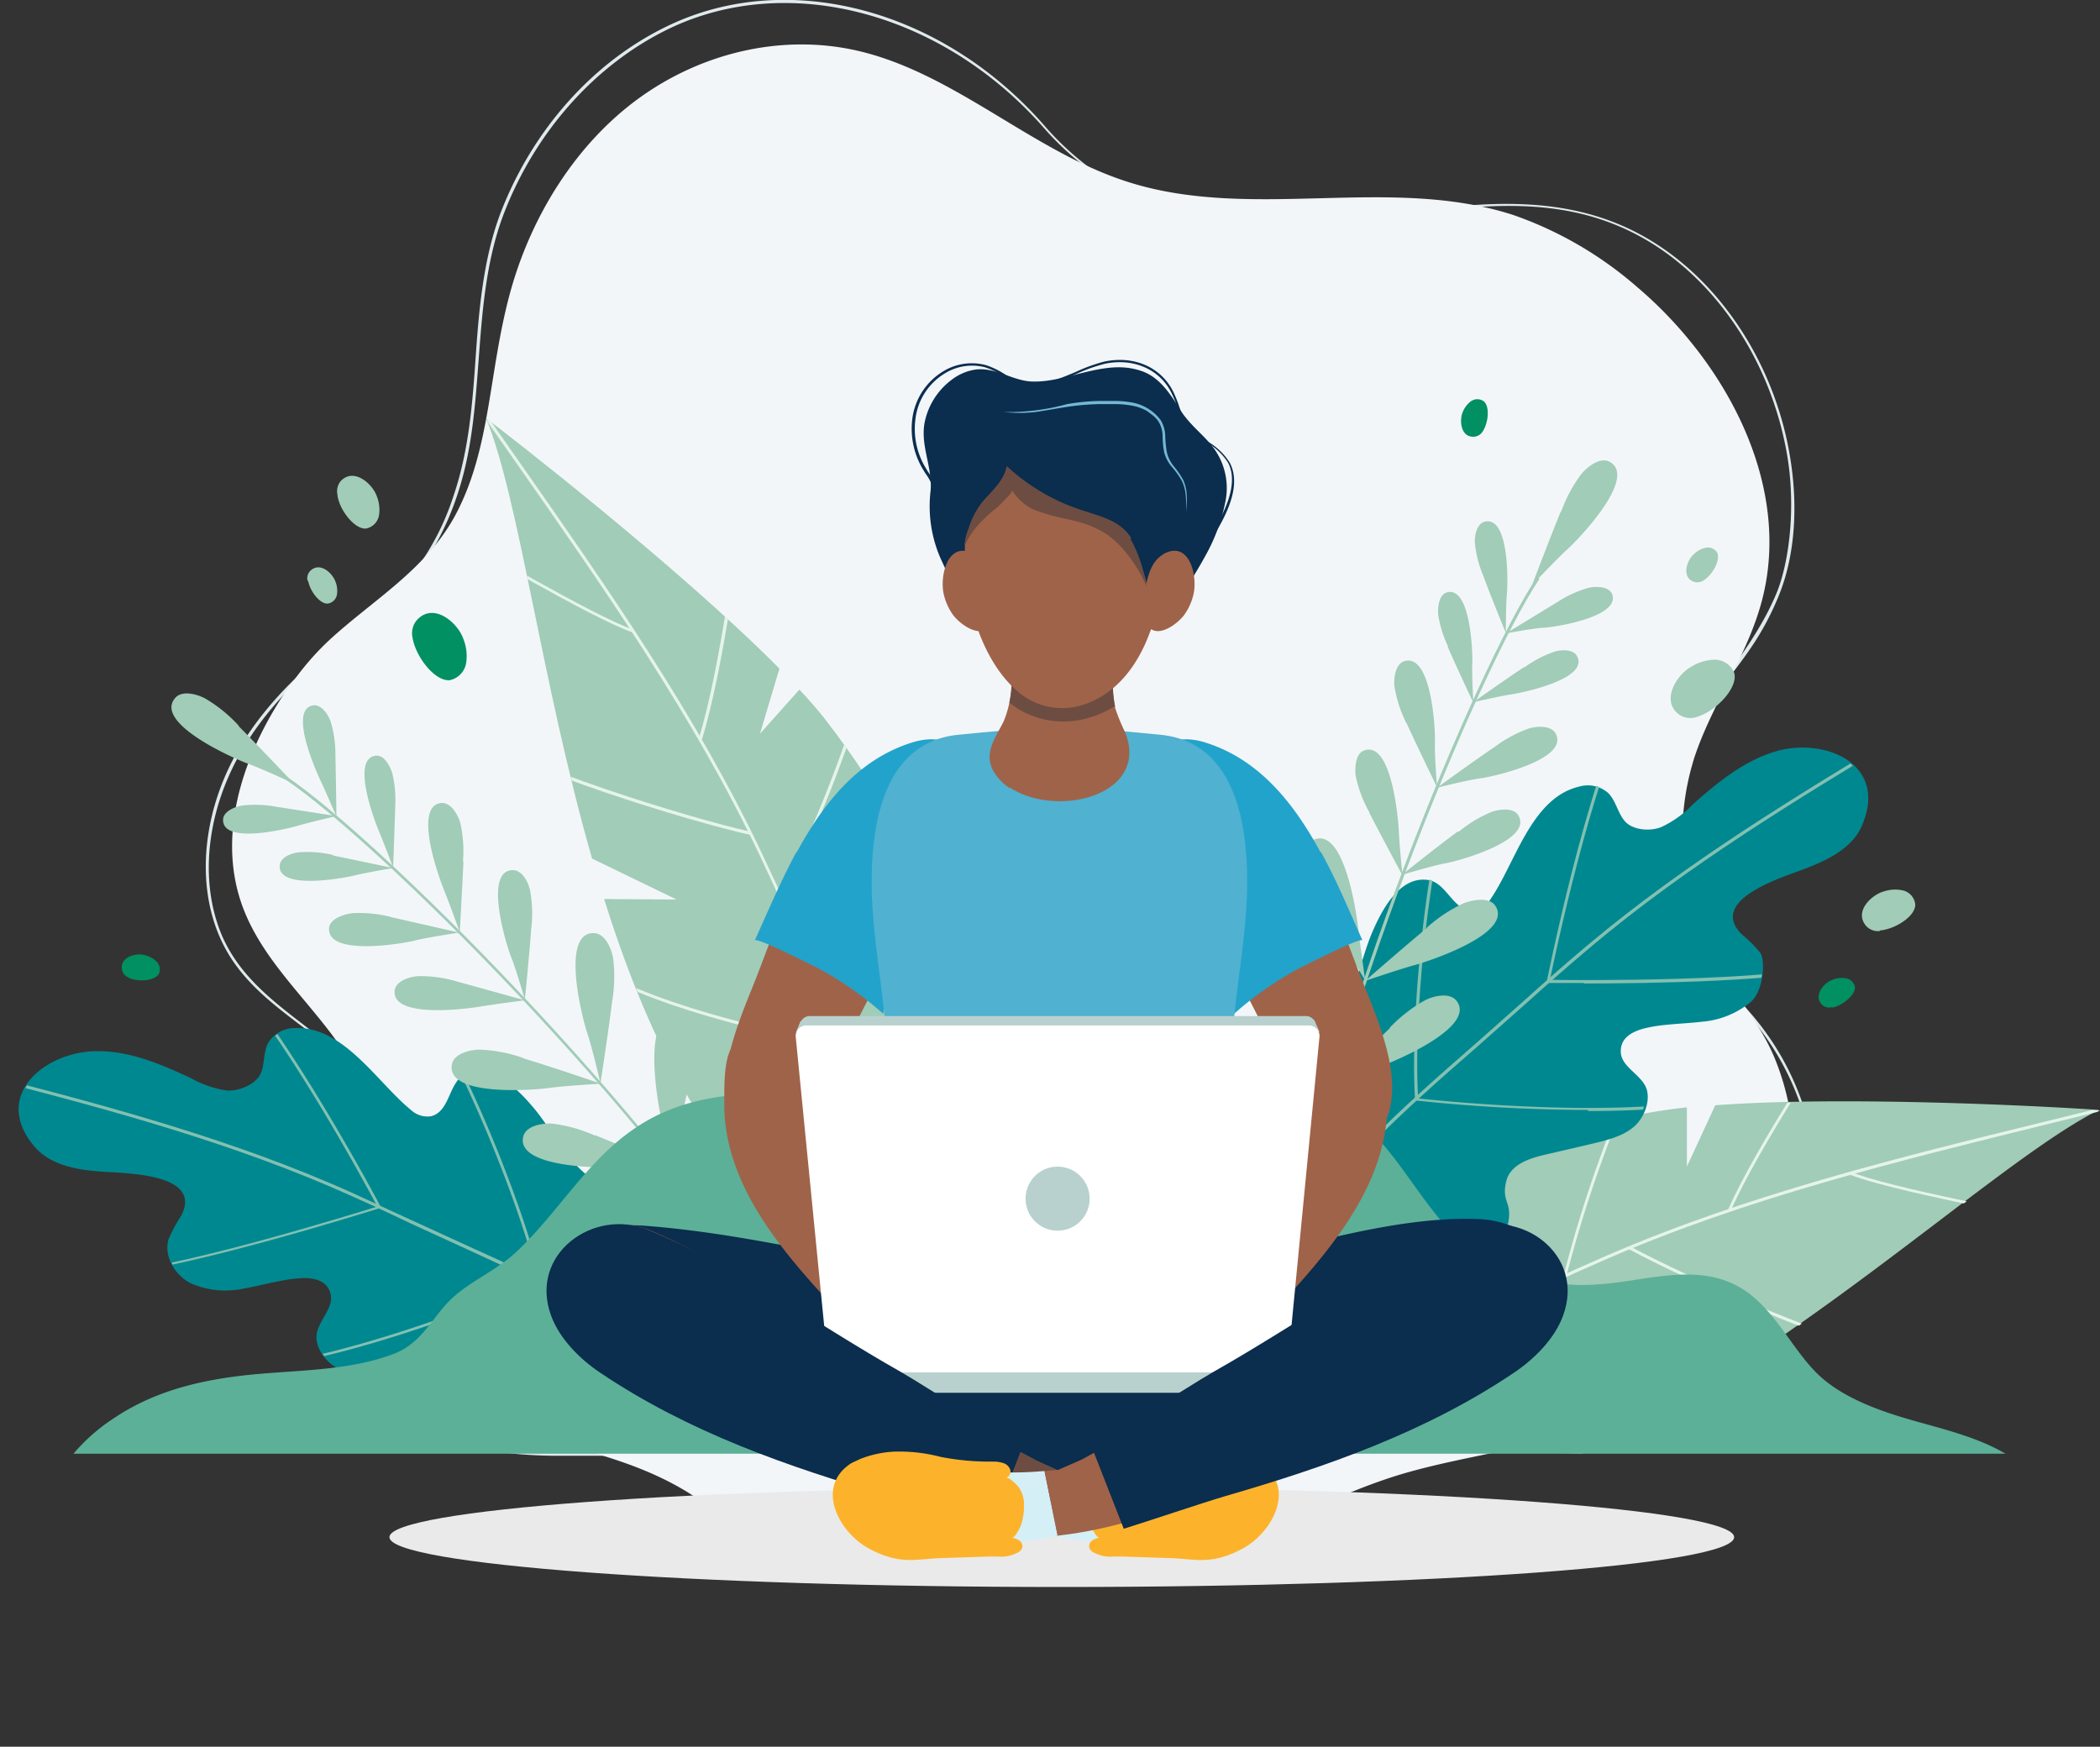 <?xml version="1.0" encoding="UTF-8" standalone="no"?>
<svg
   xmlns:dc="http://purl.org/dc/elements/1.1/"
   xmlns:cc="http://creativecommons.org/ns#"
   xmlns:rdf="http://www.w3.org/1999/02/22-rdf-syntax-ns#"
   xmlns:svg="http://www.w3.org/2000/svg"
   xmlns="http://www.w3.org/2000/svg"
   id="svg243"
   version="1.1"
   viewBox="0 0 315.952 262.83"
   height="262.83"
   width="315.952">
  <rect x="0" y="0" width="315.952" height="262.83" fill="#333333" stroke="none"/>
  <defs
     id="defs19">
    <style
       id="style2">.a{fill:none;}.b{clip-path:url(#a);}.c{fill:#e0eaed;}.d{fill:#f3f6f9;}.e{fill:#a1ccb8;}.f{clip-path:url(#b);}.g{fill:#e5f4eb;}.h{fill:#008890;}.i{clip-path:url(#d);}.j{fill:#83c0b1;}.k{clip-path:url(#f);}.l{clip-path:url(#h);}.m{fill:#009061;}.n{fill:#5cb097;}.o{fill:#eaeaea;}.p{fill:#0b2d4e;}.q{fill:#9f6349;}.r{fill:#22a3cb;}.s{fill:#50b1d0;}.t{fill:#6d4d42;}.u{fill:#b8d1ce;}.v{fill:#d5eff7;}.w{fill:#fcb32b;}.x{fill:#fff;}.y{fill:#73b8d4;}</style>
    <clipPath
       id="a">
      <rect
         id="rect4"
         height="262.83"
         width="315.873"
         class="a" />
    </clipPath>
    <clipPath
       id="b">
      <path
         id="path7"
         transform="translate(-231.603 -210)"
         d="M306.857,210.395l-4.264,9.239V210.79c-2.29.237-4.264.553-6.081.869-25.428,5.054-57.094,18.242-64.438,45.96-2.211,8.213,3.712,6.791,10.424,5.37a35.3,35.3,0,0,1,8.213-1.106l36.167,1.106a174.91,174.91,0,0,0,17.136-9.239L295.8,246.72l13.5,3.712c23.3-15,43.748-33.4,55.357-39.168h0c-2.132-.158-20.295-1.263-38.3-1.263-6.791,0-13.583.158-19.505.553"
         class="a" />
    </clipPath>
    <clipPath
       id="d">
      <path
         id="path10"
         transform="translate(-236.011 -142.2)"
         d="M316.313,142.911c-4.659,1.421-8.529,4.659-12.161,7.9a15.793,15.793,0,0,1-4.738,3.4,5.062,5.062,0,0,1-5.449-.869c-1.342-1.421-1.342-3.08-2.527-4.264a4.659,4.659,0,0,0-4.422-.948c-7.186,1.737-9.555,11.45-13.267,16.9a3.633,3.633,0,0,1-2.606,1.737c-3,.237-3.948-4.106-6.712-4.58-4.106-.711-7.265,5.133-8.608,8.134s-2.606,10.108-6.081,13.267c-1.974,1.816-3.159.237-4.975-.553s-4.106.158-5.449,1.658a12.161,12.161,0,0,0-2.29,5.528,51.092,51.092,0,0,0-.079,19.9,16.783,16.783,0,0,0,2.843,7.186c5.054,6.4,16.5,5.133,23.611,4.5a18.114,18.114,0,0,0,8.608-2.448c2.527-1.658,4.5-4.5,4.264-7.5-.079-1.5-.79-3.08-.395-4.5s3.475-3.4,5.923-3.948l6.791-1.579c2.29-.553,4.659-1.106,6.475-2.606s2.843-4.185,1.658-6.238-3.554-2.843-3.633-4.975,2.132-3.238,4.106-3.712,5.37-.553,8.055-.869a12.671,12.671,0,0,0,7.423-3c1.974-1.9,2.843-5.054,1.421-7.344s-1.9-1.9-2.843-2.843c-4.9-5.054,5.607-8.45,9-9.634s7.66-3.159,9.16-6.791c3.159-7.5-2.685-11.608-9-11.608a14.609,14.609,0,0,0-4.343.632"
         class="a" />
    </clipPath>
    <clipPath
       id="f">
      <path
         id="path13"
         transform="translate(-92.7 -79.7)"
         d="M108.652,145.954l12.714,6.16h-10.9c6.16,19.505,14.846,37.9,28.429,48.96,6.712,5.449,17.926,12.477,23.3,1.579,12.793-25.823-2.448-56.7-18.321-77.389-1.106-1.421-2.448-3-4.027-4.659l-5.923,6.633,2.922-9.792C121.76,102.048,95.069,81.437,92.7,79.7c4.9,12.082,8.213,39.484,15.952,66.254"
         class="a" />
    </clipPath>
    <clipPath
       id="h">
      <path
         id="path16"
         transform="translate(-3.755 -195.6)"
         d="M45.249,195.837a4.659,4.659,0,0,0-3.948,2.211c-.79,1.421-.474,3.317-1.185,4.738s-3,2.527-4.975,2.448a15.793,15.793,0,0,1-5.528-1.9c-4.422-2.053-9-4.027-13.9-4.027-7.818-.079-16.11,6.554-9.634,14.372,2.527,3,6.791,3.633,10.74,3.869s14.609.474,11.371,6.633a22.005,22.005,0,0,0-1.9,3.554c-.711,2.606,1.027,5.449,3.475,6.633a13.089,13.089,0,0,0,7.976.711c2.685-.474,5.291-1.263,7.976-1.5s4.5.395,4.975,2.369-1.579,3.711-2.053,5.765,1.263,4.58,3.4,5.528,4.58.79,6.949.632l6.949-.474c2.527-.158,5.528-.079,6.791,2.053s.632,2.922.948,4.422c.632,2.922,3.317,4.343,6.238,5.133a19.3,19.3,0,0,0,9-.158c6.949-1.421,18.321-2.764,21.321-10.345a16.035,16.035,0,0,0,.632-7.739,51.093,51.093,0,0,0-5.844-19.031,12.161,12.161,0,0,0-3.79-4.659A5,5,0,0,0,95.552,217c-1.579,1.263-2.29,3.08-4.659,1.974-4.264-2.053-6.791-7.5-9.634-10.977s-6.87-7.186-10.582-5.37c-2.527,1.263-2.211,5.607-5.133,6.317a3.632,3.632,0,0,1-3-.948c-4.975-4.027-9.95-12.319-17.057-12.4h-.474"
         class="a" />
    </clipPath>
  </defs>
  <g
     id="g241"
     transform="translate(157.976 131.415)">
    <g
       id="g239"
       transform="translate(-157.976 -131.415)">
      <g
         id="g27"
         clip-path="url(#a)"
         class="b">
        <path
           id="path21"
           transform="translate(-8.246 0.005)"
           d="M216.091,221.738l-.237-.395c7.265-4.264,15.715-4.58,23.848-4.9,3.317-.158,6.791-.237,10.108-.632,15.4-1.9,26.691-11.845,30.324-26.533a40.507,40.507,0,0,0-9.634-37.431l-1.421-1.5a58.2,58.2,0,0,1-8.844-10.819c-5.37-9.239-3.869-21.4,4.027-32.693l2.922-4.027c3.08-4.185,6.238-8.529,8.292-13.425s3-13.5,1.579-21.321c-2.29-12.793-9.476-24.243-19.268-30.8-12.714-8.45-26.138-6.554-40.353-4.659-7.5,1.027-15.162,2.053-22.743,1.421a43.669,43.669,0,0,1-29.376-14.767C150.073,1.89,126.857-4.348,108.852,4.338c-11.056,5.37-20.058,15.478-24.8,27.8-2.685,7.028-3.238,14.609-3.79,21.953s-1.027,13.977-3.317,20.69C74.264,82.754,69.21,89.861,63.05,94.2c-8.45,6-14.214,11.766-18.084,18.163-5.607,9.239-6.87,20.058-3.317,28.429,2.606,6,7.581,9.792,12.4,13.5s10.187,7.818,12.556,14.135a23.691,23.691,0,0,1,1.263,8.371,67.123,67.123,0,0,1-1.421,11.45c-1.185,6.4-2.369,13.03-.237,19.347s10.819,10.74,25.112,10.977h5.291c6.87-.079,13.9-.079,20.453,2.211l-.158.474c-6.4-2.29-13.5-2.211-20.295-2.211H91.321c-14.451-.237-23.059-4.027-25.507-11.292s-.948-13.109.158-19.584a66.728,66.728,0,0,0,1.5-11.529,23.3,23.3,0,0,0-1.263-8.213c-2.29-6.238-7.186-9.95-12.4-13.9s-9.95-7.581-12.556-13.662c-3.633-8.45-2.369-19.505,3.317-28.823,3.948-6.4,9.713-12.24,18.242-18.242A38.833,38.833,0,0,0,76.475,74.62c2.29-6.712,2.843-13.74,3.317-20.611s1.106-15,3.79-22.032C88.4,19.5,97.48,9.313,108.615,3.944c18.242-8.844,41.7-2.527,57.015,15.241a43.2,43.2,0,0,0,29.06,14.53c7.5.632,15.162-.474,22.585-1.421,13.661-1.9,27.876-3.79,40.669,4.738,9.871,6.554,17.215,18.163,19.505,31.035,1.421,7.9.869,15.557-1.579,21.558s-5.212,9.318-8.371,13.5l-2.922,3.948c-7.739,11.056-9.239,23.138-4.027,32.14,2.29,4.027,5.607,7.423,8.765,10.74l1.421,1.5a41.093,41.093,0,0,1,9.713,37.826c-3.633,14.846-15.162,24.954-30.719,26.849-3.317.395-6.791.553-10.108.711-8.134.316-16.5.632-23.611,4.817"
           class="c" />
        <path
           id="path23"
           transform="translate(-9.3 -1.782)"
           d="M52.97,104.836c-6.238,8.844-10.977,20.848-7.66,31.9s13.9,17.847,18.558,28.35c2.606,5.923,2.685,12.477,2.764,18.794.158,8.371-1.5,17.215,4.106,24.243,3.317,4.185,8.371,6.633,13.425,8.213,10.187,3.238,20.927,4.738,30.008,10.9,14.925,10.108,33.246,13.583,50.935,12.477a115.373,115.373,0,0,0,26.533-4.9c10.029-3.08,18.952-8.45,29.06-11.371,17.531-5.054,41.379-5.133,51.645-22.822,6.87-11.924,9.318-26.612,3.948-39.642-2.527-6.16-7.423-10.9-10.187-16.978a38.852,38.852,0,0,1-2.29-26.849l.316-1.106c2.685-8.292,8.055-15.478,10.266-23.927,4.58-17.452-5.528-35.931-18.873-47.223a56.657,56.657,0,0,0-18.479-10.74c-18.637-6.081-39.326.948-57.963-4.975-14.293-4.5-26.06-16.346-40.669-19.742-11.213-2.606-23.3.158-32.851,7.028S89.137,34.317,85.978,46.084,83.135,69.063,78,78.934C73.58,87.463,65.368,92.043,58.734,98.2a41.538,41.538,0,0,0-5.686,6.633"
           class="d" />
        <path
           id="path25"
           transform="translate(-48.692 -44.135)"
           d="M286.7,262.877a175.064,175.064,0,0,0,17.136-9.239l-8.213-7.028,13.5,3.712c23.3-15,43.748-33.4,55.357-39.168-2.922-.237-36.4-2.29-57.726-.711l-4.264,9.239v-8.923c-2.29.237-4.264.553-6.081.869-25.428,5.054-57.094,18.242-64.438,45.96-3.08,11.687,10.029,3.948,18.637,4.185l36.167,1.106"
           class="e" />
      </g>
      <g
         id="g43"
         clip-path="url(#b)"
         transform="translate(182.893 165.833)"
         class="f">
        <path
           id="path29"
           transform="translate(-257.009 -212.797)"
           d="M380.118,230.17c-.237-.079-21.874-4.106-27.718-6.475l.158-.395c5.765,2.369,27.4,6.4,27.639,6.475Z"
           class="g" />
        <path
           id="path31"
           transform="translate(-230.109 -210.126)"
           d="M224.816,271.721l-.316-.395c17.847-14.53,39.563-27.323,64.359-38.063,21.321-9.239,44.143-14.846,66.1-20.216l9.95-2.448v.474l-9.95,2.448c-22.032,5.449-44.775,10.977-66.017,20.216-24.8,10.74-46.433,23.533-64.28,38.063"
           class="g" />
        <path
           id="path33"
           transform="translate(-252.13 -206.992)"
           d="M329.595,223.418l-.395-.158c4.264-9.792,16.188-27.4,16.267-27.56l.395.237c-.158.158-12,17.768-16.267,27.481"
           class="g" />
        <path
           id="path35"
           transform="translate(-245.547 -207.939)"
           d="M298.374,234.077H297.9A190.787,190.787,0,0,1,310.061,200.2l.395.237a190.315,190.315,0,0,0-12.161,33.8"
           class="g" />
        <path
           id="path37"
           transform="translate(-248.155 -215.784)"
           d="M353.1,254.478c-9.95-.948-34.509-12.082-42.8-16.583l.237-.395c8.292,4.5,32.772,15.557,42.643,16.583Z"
           class="g" />
        <path
           id="path39"
           transform="translate(-239.805 -219.822)"
           d="M313.717,273.994c-13.03-1.185-25.191-6.87-43.117-16.9l.237-.395c17.847,10.029,30.008,15.636,42.959,16.9Z"
           class="g" />
        <path
           id="path41"
           transform="translate(-238.228 -209.306)"
           d="M263.574,249.659H263.1c.474-1.9.869-3.948,1.342-6.081,2.606-11.924,5.765-26.77,12.872-36.878l.395.237c-7.028,10.029-10.266,24.8-12.793,36.72-.474,2.132-.869,4.185-1.342,6.081"
           class="g" />
      </g>
      <g
         id="g47"
         clip-path="url(#a)"
         class="b">
        <path
           id="path45"
           transform="translate(-49.679 -29.961)"
           d="M263.6,222.012c-7.107.632-18.558,1.9-23.611-4.5a15.844,15.844,0,0,1-2.843-7.186,51.092,51.092,0,0,1,.079-19.9,12.161,12.161,0,0,1,2.29-5.528,4.908,4.908,0,0,1,5.449-1.658c1.9.79,3.08,2.29,4.975.553,3.475-3.159,4.343-9.081,6.081-13.267s4.5-8.844,8.608-8.134c2.764.474,3.712,4.738,6.712,4.58a3.633,3.633,0,0,0,2.606-1.737c3.712-5.37,6.081-15.162,13.267-16.9a4.659,4.659,0,0,1,4.422.948c1.185,1.185,1.421,3,2.527,4.264s3.633,1.579,5.449.869a15.793,15.793,0,0,0,4.738-3.4c3.633-3.238,7.5-6.4,12.161-7.9,7.5-2.369,17.294,1.658,13.346,10.977-1.5,3.633-5.528,5.449-9.16,6.791s-13.9,4.659-9,9.634a19.347,19.347,0,0,1,2.843,2.843c.711,1.106.553,5.528-1.421,7.344a13.2,13.2,0,0,1-7.423,3c-2.685.316-5.449.316-8.055.869s-4.185,1.658-4.106,3.712,2.606,3.159,3.633,4.975.079,4.738-1.658,6.238-4.185,2.053-6.475,2.606l-6.791,1.579c-2.448.553-5.291,1.5-5.923,3.948s.237,3,.395,4.5c.237,3-1.737,5.844-4.264,7.5s-5.607,2.132-8.608,2.448"
           class="h" />
      </g>
      <g
         id="g57"
         clip-path="url(#d)"
         transform="translate(186.374 112.293)"
         class="i">
        <path
           id="path49"
           transform="translate(-234.641 -141.611)"
           d="M229.816,228.081l-.316-.316c7.818-8.844,16.031-17.61,24.243-26.138,5.291-5.449,10.977-10.424,16.5-15.241l6.949-6.16c3.238-2.922,6.633-5.923,10.029-8.765,14.688-12.319,31.271-22.348,47.381-32.061l.237.395c-16.031,9.713-32.693,19.742-47.3,32.061-3.4,2.843-6.791,5.844-10.029,8.765l-6.949,6.16c-5.528,4.817-11.214,9.792-16.5,15.241-8.213,8.45-16.425,17.294-24.243,26.06"
           class="j" />
        <path
           id="path51"
           transform="translate(-243.036 -144.387)"
           d="M295.542,199.112a251.842,251.842,0,0,1-25.823-1.421h-.158v-.158c-.79-12.4,1.737-36.325,4.817-44.933l.474.158c-3.08,8.529-5.607,32.219-4.817,44.617,3,.316,40.906,4.422,53.461-2.922l.237.395c-5.923,3.475-17.294,4.422-28.113,4.422"
           class="j" />
        <path
           id="path53"
           transform="translate(-248.354 -140.475)"
           d="M300.307,176.09H294.7v-.237c.079-.316,5.923-29.771,12.319-41.853l.395.237c-6,11.371-11.608,38.379-12.24,41.379,3.238.079,33.719.316,43.038-2.448l.158.474c-7.5,2.211-28.192,2.527-38.142,2.527"
           class="j" />
        <path
           id="path55"
           transform="translate(-237.55 -151.075)"
           d="M283.5,226.964c-15.32,0-33.956-7.581-34.114-7.66h-.079c-6.16-12-6.238-24.322-5.844-34.9h.474c-.395,10.5-.316,22.743,5.765,34.588,1.421.553,22.427,8.923,37.668,7.423v.474l-3.869.158"
           class="j" />
      </g>
      <g
         id="g89"
         clip-path="url(#a)"
         class="b">
        <path
           id="path59"
           transform="translate(-51.738 -23.135)"
           d="M246.474,212.817H246C251.212,178.15,273.718,123.9,282.957,110l.395.237c-9.239,13.9-31.666,68.071-36.878,102.659"
           class="e" />
        <path
           id="path61"
           transform="translate(-61.392 -18.451)"
           d="M296.243,95.524a21.637,21.637,0,0,1,3.08-5.765c.869-1.027,2.764-2.606,4.264-1.816,4.264,2.369-4.817,11.766-6.4,13.188s-5.291,5.37-5.291,5.37,2.843-7.5,4.343-11.135"
           class="e" />
        <path
           id="path63"
           transform="translate(-60.34 -23.522)"
           d="M294.8,114.02a16.821,16.821,0,0,1,4.58-2.053c1.027-.237,2.922-.237,3.475.869,1.5,3.475-8.529,5.054-10.187,5.133s-5.765.869-5.765.869l7.9-4.817"
           class="e" />
        <path
           id="path65"
           transform="translate(-59.096 -20.892)"
           d="M282.26,107.52a16.819,16.819,0,0,1-1.264-4.9c-.079-1.027.237-2.922,1.5-3.238,3.711-.869,3.475,9.318,3.317,10.9s-.158,5.844-.158,5.844-2.369-5.765-3.4-8.608"
           class="e" />
        <path
           id="path67"
           transform="translate(-59.036 -26.061)"
           d="M288.36,126.508a16.82,16.82,0,0,1,4.5-2.369c.948-.316,2.922-.474,3.475.711,1.737,3.4-8.292,5.449-9.871,5.686s-5.765,1.185-5.765,1.185,5.133-3.633,7.66-5.291"
           class="e" />
        <path
           id="path69"
           transform="translate(-57.622 -23.723)"
           d="M275.5,121.011a16.819,16.819,0,0,1-1.5-4.817c-.079-1.027.079-2.922,1.263-3.317,3.633-1.106,3.948,9.081,3.869,10.74s.158,5.844.158,5.844-2.685-5.686-3.869-8.45"
           class="e" />
        <path
           id="path71"
           transform="translate(-57.585 -29.127)"
           d="M282.487,141.5a19.346,19.346,0,0,1,5.133-2.764c1.106-.316,3.317-.553,4.027.79,2.053,3.869-9.4,6.475-11.292,6.712s-6.554,1.421-6.554,1.421,5.844-4.264,8.686-6.16"
           class="e" />
        <path
           id="path73"
           transform="translate(-55.87 -26.472)"
           d="M267.5,135.369a19.346,19.346,0,0,1-1.816-5.528c-.158-1.185.079-3.4,1.421-3.869,4.185-1.342,4.738,10.424,4.659,12.24s.316,6.712.316,6.712-3.159-6.475-4.58-9.634"
           class="e" />
        <path
           id="path75"
           transform="translate(-56.176 -32.443)"
           d="M275.629,157.608a19.347,19.347,0,0,1,4.975-3c1.106-.395,3.317-.711,4.027.553,2.211,3.79-9.16,6.87-10.977,7.186s-6.554,1.737-6.554,1.737,5.607-4.5,8.45-6.554"
           class="e" />
        <path
           id="path77"
           transform="translate(-54.309 -30.04)"
           d="M260.337,152.283a19.347,19.347,0,0,1-2.053-5.449c-.158-1.185-.079-3.4,1.264-3.869,4.106-1.5,5.133,10.187,5.212,12.082s.553,6.712.553,6.712-3.4-6.317-4.975-9.4"
           class="e" />
        <path
           id="path79"
           transform="translate(-54.704 -36.059)"
           d="M269.339,175.674a22.269,22.269,0,0,1,5.607-3.712c1.263-.474,3.79-1.027,4.738.395,2.764,4.185-10.108,8.371-12.161,8.923s-7.423,2.369-7.423,2.369,6.238-5.449,9.318-7.976"
           class="e" />
        <path
           id="path81"
           transform="translate(-52.262 -33.598)"
           d="M251.341,170.687a22.269,22.269,0,0,1-2.685-6.16c-.316-1.342-.316-3.869,1.264-4.58,4.659-1.974,6.475,11.371,6.712,13.5s1.027,7.66,1.027,7.66-4.264-7.028-6.238-10.5"
           class="e" />
        <path
           id="path83"
           transform="translate(-53.4 -39.896)"
           d="M262.508,194.516a22.27,22.27,0,0,1,5.291-4.106c1.185-.632,3.711-1.264,4.738.079,3.08,3.948-9.4,9.16-11.45,9.871s-7.186,2.922-7.186,2.922,5.765-5.923,8.608-8.687"
           class="e" />
        <path
           id="path85"
           transform="translate(-50.586 -37.933)"
           d="M243.98,191.211a22.269,22.269,0,0,1-3.159-5.923c-.395-1.264-.632-3.869.869-4.659,4.422-2.29,7.344,10.819,7.739,12.951s1.658,7.581,1.658,7.581-4.817-6.712-7.028-10.029"
           class="e" />
        <path
           id="path87"
           transform="translate(-19.475 -16.762)"
           d="M121.265,152.114l-12.714-6.16C100.892,119.184,97.575,91.782,92.6,79.7c2.369,1.737,28.981,22.348,44.143,37.668l-2.922,9.792,5.923-6.633c1.579,1.658,2.922,3.238,4.027,4.659,15.873,20.69,31.113,51.566,18.321,77.389-5.37,10.819-16.583,3.869-23.3-1.579-13.583-11.056-22.348-29.534-28.429-48.96Z"
           class="e" />
      </g>
      <g
         id="g105"
         clip-path="url(#f)"
         transform="translate(73.204 62.938)"
         class="k">
        <path
           id="path91"
           transform="translate(-91.817 -84.6)"
           d="M113.77,116.819c-6-2.053-25.033-13.346-25.27-13.425l.237-.395c.158.079,19.189,11.371,25.191,13.425Z"
           class="g" />
        <path
           id="path93"
           transform="translate(-92.342 -79.216)"
           d="M156.938,216.384c-3.869-22.743-11.766-46.749-23.454-71.308-10.029-21.085-23.533-40.353-36.562-58.989L91,77.637l.395-.237,5.923,8.45c13.03,18.636,26.612,37.984,36.562,59.068,11.687,24.559,19.584,48.565,23.454,71.387Z"
           class="g" />
        <path
           id="path95"
           transform="translate(-101.197 -84.159)"
           d="M133.574,132.566l-.474-.158c3.238-10.187,5.844-31.35,5.923-31.508h.474c0,.237-2.685,21.4-5.923,31.666"
           class="g" />
        <path
           id="path97"
           transform="translate(-104.436 -89.9)"
           d="M148.895,162.077l-.395-.237a191.1,191.1,0,0,0,13.188-33.64l.474.158a191.734,191.734,0,0,1-13.267,33.719"
           class="g" />
        <path
           id="path99"
           transform="translate(-91.733 -92.088)"
           d="M131.454,154.788c-9.239-2.053-35.22-9.95-43.354-15.794l.237-.395c8.134,5.765,33.956,13.661,43.2,15.715Z"
           class="g" />
        <path
           id="path101"
           transform="translate(-95.245 -100.669)"
           d="M148.627,195.51c-20.216-4.264-33.167-8.055-43.827-15.715l.237-.395c10.582,7.66,23.454,11.371,43.59,15.636Z"
           class="g" />
        <path
           id="path103"
           transform="translate(-107.464 -95.432)"
           d="M163.295,196.432l-.395-.237,3-5.449c5.923-10.661,13.267-24.006,14.609-36.246h.474c-1.263,12.319-8.687,25.665-14.688,36.4l-3,5.449"
           class="g" />
      </g>
      <g
         id="g109"
         clip-path="url(#a)"
         class="b">
        <path
           id="path107"
           transform="translate(-0.748 -41.198)"
           d="M88.955,259.071c6.949-1.421,18.321-2.764,21.321-10.345a16.035,16.035,0,0,0,.632-7.739,51.093,51.093,0,0,0-5.844-19.031,12.161,12.161,0,0,0-3.79-4.659,5,5,0,0,0-5.686-.079c-1.579,1.263-2.29,3.08-4.659,1.974-4.264-2.053-6.791-7.5-9.634-10.977s-6.87-7.186-10.582-5.37c-2.527,1.263-2.211,5.607-5.133,6.317a3.633,3.633,0,0,1-3-.948C57.526,204.109,52.393,195.5,45.049,195.9a4.659,4.659,0,0,0-3.948,2.211c-.79,1.421-.474,3.317-1.185,4.738s-3,2.527-4.975,2.448a15.793,15.793,0,0,1-5.528-1.9c-4.422-2.053-9-4.027-13.9-4.027-7.818-.079-16.11,6.554-9.634,14.293,2.527,3,6.791,3.633,10.74,3.869s14.609.474,11.371,6.633a22.005,22.005,0,0,0-1.9,3.554c-.711,2.606,1.027,5.449,3.475,6.633a13.089,13.089,0,0,0,7.976.711c2.685-.474,5.291-1.264,7.976-1.5s4.5.395,4.975,2.369-1.579,3.711-2.053,5.765,1.263,4.58,3.4,5.528,4.58.79,6.949.632l6.949-.474c2.527-.158,5.528-.079,6.791,2.053s.632,2.922.948,4.422c.632,2.922,3.317,4.343,6.238,5.133a19.3,19.3,0,0,0,9-.158"
           class="h" />
      </g>
      <g
         id="g119"
         clip-path="url(#h)"
         transform="translate(2.965 154.462)"
         class="l">
        <path
           id="path111"
           transform="translate(-1.682 -197.346)"
           d="M119.775,258.7c-10.029-6.238-20.374-12.24-30.719-18-6.633-3.712-13.5-6.791-20.137-9.871l-8.45-3.869c-3.948-1.9-8.055-3.79-12.082-5.528-17.531-7.5-36.325-12.4-54.488-17.057V203.9c18.163,4.659,37.036,9.555,54.567,17.057,4.106,1.737,8.134,3.712,12.161,5.528l8.45,3.869c6.633,3,13.583,6.16,20.216,9.871,10.345,5.765,20.69,11.845,30.719,18Z"
           class="j" />
        <path
           id="path113"
           transform="translate(-10.663 -194.717)"
           d="M41.575,246.52a21.717,21.717,0,0,1-4.975-.474v-.474c14.135,3.4,49.2-11.371,52.04-12.635-2.843-12.082-12-33.956-17.452-41.3l.395-.237c5.449,7.423,14.767,29.613,17.531,41.7v.158h-.079c-.316.158-30.64,13.188-47.46,13.188"
           class="j" />
        <path
           id="path115"
           transform="translate(-6.919 -193.097)"
           d="M18.8,230.686v-.474c9.792,0,38.852-9.081,41.932-10.029-1.421-2.685-14.53-27.007-23.612-36.167l.316-.316c9.555,9.713,23.69,36.246,23.769,36.483l.158.237h-.237c-.316.079-31.982,10.108-42.327,10.108"
           class="j" />
        <path
           id="path117"
           transform="translate(-20.463 -199.133)"
           d="M83.2,265.861v-.474c15.083-3,32.693-16.978,33.956-18,2.369-13.109-1.027-24.8-4.422-34.825l.474-.158c3.4,10.029,6.87,21.874,4.422,35.141h-.079c-.158.158-18.558,15-34.193,18.084"
           class="j" />
      </g>
      <g
         id="g237"
         clip-path="url(#a)"
         class="b">
        <path
           id="path121"
           transform="translate(-11.399 -31.106)"
           d="M127.719,228.842C109.557,198.913,68.1,157.534,54.2,148.295l.237-.395c13.9,9.318,55.436,50.777,73.6,80.706Z"
           class="e" />
        <path
           id="path123"
           transform="translate(-6.87 -27.79)"
           d="M42.8,137a21.637,21.637,0,0,0-5.054-4.106c-1.185-.632-3.554-1.342-4.58,0-3.08,3.79,9,9.081,10.977,9.792s6.949,3,6.949,3-5.528-5.844-8.292-8.608"
           class="e" />
        <path
           id="path125"
           transform="translate(-8.938 -32.252)"
           d="M50.4,153.626a16.82,16.82,0,0,0-5.054-.158c-1.027.158-2.843.869-2.843,2.132-.079,3.79,9.792,1.342,11.371.869s5.686-1.421,5.686-1.421l-9.16-1.421"
           class="e" />
        <path
           id="path127"
           transform="translate(-12.139 -28.264)"
           d="M62.6,141.82a16.82,16.82,0,0,0-.711-4.975c-.316-.948-1.342-2.606-2.606-2.448-3.79.553.395,9.871,1.106,11.371s2.369,5.37,2.369,5.37-.079-6.238-.158-9.239"
           class="e" />
        <path
           id="path129"
           transform="translate(-11.208 -34.144)"
           d="M61.274,162.783a16.82,16.82,0,0,0-5.054-.395c-1.027.079-2.843.711-2.922,1.974-.316,3.79,9.713,1.9,11.292,1.5s5.765-1.106,5.765-1.106l-9.081-1.9"
           class="e" />
        <path
           id="path131"
           transform="translate(-14.605 -30.283)"
           d="M74.068,151.578a16.82,16.82,0,0,0-.474-5.054c-.316-.948-1.185-2.685-2.448-2.527-3.79.395-.158,9.871.474,11.371s2.132,5.449,2.132,5.449.237-6.238.316-9.239"
           class="e" />
        <path
           id="path133"
           transform="translate(-13.184 -36.588)"
           d="M71.937,174.545a19.346,19.346,0,0,0-5.765-.553c-1.185.158-3.317.79-3.475,2.211-.395,4.343,11.135,2.369,12.951,1.9s6.633-1.185,6.633-1.185l-10.424-2.369"
           class="e" />
        <path
           id="path135"
           transform="translate(-17.159 -32.178)"
           d="M86.809,161.844A19.347,19.347,0,0,0,86.414,156c-.316-1.106-1.342-3.08-2.843-3-4.343.395-.316,11.371.395,13.109s2.369,6.317,2.369,6.317.395-7.186.553-10.661"
           class="e" />
        <path
           id="path137"
           transform="translate(-15.811 -39.119)"
           d="M84.513,186.789a19.346,19.346,0,0,0-5.765-.79c-1.185.079-3.317.632-3.554,2.132-.553,4.343,11.056,2.764,12.872,2.448s6.712-.948,6.712-.948l-10.266-2.843"
           class="e" />
        <path
           id="path139"
           transform="translate(-19.955 -34.87)"
           d="M99.871,174.723a19.347,19.347,0,0,0-.158-5.844c-.237-1.185-1.185-3.159-2.685-3.08-4.343.158-.869,11.371-.158,13.109s2.053,6.4,2.053,6.4.711-7.186.948-10.582"
           class="e" />
        <path
           id="path141"
           transform="translate(-18.096 -42.064)"
           d="M96.827,201.264A22.269,22.269,0,0,0,90.273,200c-1.342,0-3.869.553-4.185,2.211-.948,4.975,12.556,3.869,14.688,3.554s7.739-.632,7.739-.632-7.818-2.685-11.608-3.79"
           class="e" />
        <path
           id="path143"
           transform="translate(-23.062 -37.394)"
           d="M115.139,188.224a22.269,22.269,0,0,0,.158-6.712c-.237-1.342-1.185-3.712-2.922-3.712-5.054-.079-1.658,13.03-.948,15.083s1.974,7.5,1.974,7.5,1.263-8.134,1.737-12.161"
           class="e" />
        <path
           id="path145"
           transform="translate(-20.946 -45.026)"
           d="M110.5,215.913a22.268,22.268,0,0,0-6.475-1.816c-1.342-.079-3.869.237-4.343,1.9-1.263,4.817,12.161,4.817,14.372,4.659s7.739-.079,7.739-.079-7.581-3.238-11.292-4.738"
           class="e" />
        <path
           id="path147"
           transform="translate(-26.218 -40.756)"
           d="M129.746,204.378a22.269,22.269,0,0,0,.632-6.633c-.158-1.342-.948-3.79-2.606-3.948-4.975-.474-2.606,12.872-2.132,14.925s1.421,7.66,1.421,7.66,1.9-8.055,2.685-12"
           class="e" />
        <path
           id="path149"
           transform="translate(-16.512 -24.563)"
           d="M78.581,120.509c.474,2.922,3.4,6.633,5.607,6.4a3.159,3.159,0,0,0,2.448-2.527,6.87,6.87,0,0,0-.395-3.633c-.79-2.448-4.58-5.765-7.107-2.764a3.08,3.08,0,0,0-.553,2.527"
           class="m" />
        <path
           id="path151"
           transform="translate(-66.945 -26.437)"
           d="M322.487,134.229c2.843-.948,6-4.422,5.37-6.554a3.159,3.159,0,0,0-2.843-1.974,6.87,6.87,0,0,0-3.554,1.027c-2.29,1.185-4.9,5.449-1.579,7.423a3.08,3.08,0,0,0,2.606.079"
           class="e" />
        <path
           id="path153"
           transform="translate(-13.507 -19.069)"
           d="M64.283,93.615c.316,2.29,2.685,5.212,4.343,4.975a2.448,2.448,0,0,0,1.9-1.974,5.37,5.37,0,0,0-.316-2.843c-.632-1.9-3.554-4.5-5.528-2.211a2.448,2.448,0,0,0-.395,1.974"
           class="e" />
        <path
           id="path155"
           transform="translate(-74.608 -35.65)"
           d="M357.393,175.661c2.29-.158,5.449-2.132,5.37-3.948a2.448,2.448,0,0,0-1.737-2.053,5.37,5.37,0,0,0-2.843.079c-1.974.474-4.817,3.159-2.685,5.37a2.448,2.448,0,0,0,1.974.632"
           class="e" />
        <path
           id="path157"
           transform="translate(-12.312 -22.736)"
           d="M58.667,110.075c.237,1.579,1.816,3.633,3,3.475a1.658,1.658,0,0,0,1.342-1.342,3.712,3.712,0,0,0-.237-1.974c-.474-1.342-2.448-3.08-3.869-1.5a1.658,1.658,0,0,0-.316,1.421"
           class="e" />
        <path
           id="path159"
           transform="translate(-72.872 -39.192)"
           d="M348.55,190.811c1.579-.316,3.554-1.974,3.4-3.159a1.658,1.658,0,0,0-1.421-1.263,3.711,3.711,0,0,0-1.974.237c-1.342.474-3,2.527-1.421,3.869a1.658,1.658,0,0,0,1.421.237"
           class="m" />
        <path
           id="path161"
           transform="translate(-58.548 -15.999)"
           d="M281.633,80.911c.869-1.342,1.106-3.869.079-4.58a1.658,1.658,0,0,0-1.9.079,3.712,3.712,0,0,0-1.185,1.579c-.553,1.264-.316,3.948,1.816,3.712a1.658,1.658,0,0,0,1.185-.79"
           class="m" />
        <path
           id="path163"
           transform="translate(-4.88 -38.25)"
           d="M24.227,185.368c1.5.711,4.027.474,4.58-.632a1.658,1.658,0,0,0-.395-1.816,3.712,3.712,0,0,0-1.737-.948c-1.342-.395-3.948.316-3.4,2.369a1.658,1.658,0,0,0,1.027,1.027"
           class="m" />
        <path
           id="path165"
           transform="translate(-67.57 -21.939)"
           d="M323.98,109.2c1.342-.869,2.527-3.159,1.9-4.185a1.658,1.658,0,0,0-1.816-.632,3.711,3.711,0,0,0-1.737,1.027c-1.027.948-1.816,3.554.237,4.106a1.658,1.658,0,0,0,1.421-.316"
           class="e" />
        <path
           id="path167"
           transform="translate(-2.944 -43.846)"
           d="M246.246,262.588h58.436c-4.027-2.369-8.765-3.554-13.267-4.817s-10.9-3.238-14.925-7.107-6.712-10.266-11.924-13.188c-6.475-3.633-14.056-.869-20.848-.395a29.768,29.768,0,0,1-18.321-4.343c-9.555-6.317-13.109-20.769-24.322-23.454-8.134-1.974-15.873,3.554-23.769,6.317-11.608,4.027-20.058.316-31.113-2.764a136.7,136.7,0,0,0-26.059-4.264c-7.423-.474-15.162.711-21.321,4.817-7.5,4.9-11.845,12.951-18.321,18.952-3,2.764-6.791,4.264-9.634,6.949s-4.343,6.554-8.529,8.213c-7.107,2.764-15.32,2.448-22.822,3.317s-13.977,2.685-19.742,6.633A27.481,27.481,0,0,0,14,262.588H246.246"
           class="n" />
        <path
           id="path169"
           transform="translate(-15.606 -59.604)"
           d="M276.517,290.9c0,4.185-45.328,7.5-101.158,7.5S74.2,295.008,74.2,290.9s45.328-7.5,101.158-7.5,101.158,3.4,101.158,7.5"
           class="o" />
        <path
           id="path171"
           transform="translate(-22.35 -48.845)"
           d="M255.307,249.74a28.664,28.664,0,0,1-6,5.449c-11.845,8.292-25.981,13.9-40.037,17.531-12.556,3.238-25.665,3.08-38.458,1.816-8.765-.869-17.452-3.554-25.9-6.081a152.1,152.1,0,0,1-25.428-9.792c-6.4-3.238-12.082-7.265-13.109-14.925-.395-3,.316-6.317,2.606-8.371s6.949-2.369,10.74-2.053c21.163,1.658,41.7,8.765,63.017,8.923,11.924.079,22.98-3,34.43-5.844,8.844-2.132,18.637-4.5,27.8-4.106s16.583,9.634,10.424,17.373"
           class="p" />
        <path
           id="path173"
           transform="translate(-29.022 -41.409)"
           d="M161.689,224.378l-.711-1.579a79.915,79.915,0,0,1-5.607-18.084c-.395-2.211-.869-4.659-2.527-6.238s-7.028-1.816-9.95-1.421a5.291,5.291,0,0,0-3.633,1.737c-1.342,1.816-1.264,6-1.264,8.213-.316,13.5,10.345,24.559,18.952,33.719,1.658,1.737,3.475,3.554,5.765,4.264s5.212,0,6.238-2.211.316-3.475-.316-5.212a33.956,33.956,0,0,0-4.264-8.055,29.771,29.771,0,0,1-2.764-5.133"
           class="q" />
        <path
           id="path175"
           transform="translate(-47.205 -41.409)"
           d="M232.227,224.378l.711-1.579a79.836,79.836,0,0,0,5.607-18.084c.395-2.211.869-4.659,2.527-6.238s7.028-1.816,9.95-1.421a5.291,5.291,0,0,1,3.633,1.737c1.342,1.816,1.264,6,1.264,8.213.316,13.5-10.345,24.559-18.952,33.719-1.658,1.737-3.475,3.554-5.765,4.264s-5.212,0-6.238-2.211-.316-3.475.316-5.212a33.956,33.956,0,0,1,4.264-8.055,29.773,29.773,0,0,0,2.764-5.133"
           class="q" />
        <path
           id="path177"
           transform="translate(-29.059 -30.654)"
           d="M145.695,170.27l-2.369,6.238c-2.685,7.186-9,19.347-1.9,25.981.79.711,2.764.711,3.79.474,2.922-.553,4.343-3.238,5.765-5.528,4.264-6.87,7.344-14.372,11.371-21.321,2.922-5.054,4.422-10.977,5.844-16.583.948-3.712,2.132-9-.948-12.082a6.081,6.081,0,0,0-4.9-1.658,9.4,9.4,0,0,0-3,1.027,10.979,10.979,0,0,0-2.29,1.421c-1.737,1.5-2.606,3.633-3.633,5.607s-2.448,4.58-3.554,6.949-2.843,6.238-4.106,9.476"
           class="q" />
        <path
           id="path179"
           transform="translate(-30.244 -29.628)"
           d="M150.117,157.872c3.948-7.265,9.081-13.819,17.057-16.425,2.29-.79,5.054-.948,6.791.711a5.37,5.37,0,0,1,1.342,4.185c-.158,2.211-1.106,4.264-1.579,6.317a70.125,70.125,0,0,1-6.081,16.188c-.553,1.106-4.817,13.03-4.5,13.346a50.7,50.7,0,0,0-10.108-7.028c-.869-.395-9-4.58-9.239-4.027,1.9-4.185,3.869-8.844,6.238-13.267"
           class="r" />
        <path
           id="path181"
           transform="translate(-47.508 -30.654)"
           d="M249.43,170.27l2.369,6.238c2.685,7.186,9,19.347,1.9,25.981-.79.711-2.764.711-3.79.474-2.922-.553-4.343-3.238-5.765-5.528-4.264-6.87-7.344-14.372-11.371-21.321-2.922-5.054-4.422-10.977-5.844-16.583-.948-3.712-2.132-9,.948-12.082a6.081,6.081,0,0,1,4.9-1.658,9.4,9.4,0,0,1,3,1.027,10.978,10.978,0,0,1,2.29,1.421c1.737,1.5,2.606,3.633,3.633,5.607s2.448,4.58,3.554,6.949,2.843,6.238,4.106,9.476"
           class="q" />
        <path
           id="path183"
           transform="translate(-46.198 -29.628)"
           d="M244.882,157.872c-3.948-7.265-9.081-13.819-17.057-16.425-2.29-.79-5.054-.948-6.791.711a5.37,5.37,0,0,0-1.342,4.185c.158,2.211,1.106,4.264,1.579,6.317a70.125,70.125,0,0,0,6.081,16.188c.553,1.106,4.817,13.03,4.5,13.346a50.7,50.7,0,0,1,10.108-7.028c.869-.395,9-4.58,9.239-4.027-1.9-4.185-3.79-8.844-6.238-13.267"
           class="r" />
        <path
           id="path185"
           transform="translate(-34.792 -29.171)"
           d="M222.184,213.167l-.158-.632c-1.9-8.134-2.132-16.5-1.9-24.8s2.053-16.11,2.29-24.243c.237-9.4-1.342-22.664-13.109-23.769-4.817-.474-9.713-.948-14.609-1.027h-1.027c-4.9.079-9.792.553-14.609,1.027C167.3,140.832,165.722,154.1,165.959,163.5c.237,8.134,2.053,16.11,2.29,24.243a101.078,101.078,0,0,1-1.9,24.8l-.158.632a11.585,11.585,0,0,0-.711,4.58c.632,3.317,8.608,4.975,11.371,5.686a84.259,84.259,0,0,0,15.478,2.29H196.2a84.258,84.258,0,0,0,15.478-2.29c2.685-.711,10.74-2.369,11.371-5.686.316-1.579-.316-3.08-.711-4.58"
           class="s" />
        <path
           id="path187"
           transform="translate(-39.655 -24.698)"
           d="M191.511,143.15c7.265,4.817,21.321,1.106,17.373-8.371a27.637,27.637,0,0,1-1.421-3.475,20.926,20.926,0,0,1-.395-6.081c.079-2.369.079-4.738.237-7.107a31.982,31.982,0,0,0-7.581-.632c-2.29.079-4.659-.158-6.949,0l-.553.158a.632.632,0,0,0-.158.474c-.316,3.159,0,6.4-.237,9.634a15.4,15.4,0,0,1-1.185,5.528c-1.264,2.527-3.159,4.9-1.342,7.739a7.976,7.976,0,0,0,2.29,2.29"
           class="q" />
        <path
           id="path189"
           transform="translate(-40.444 -24.676)"
           d="M208.173,130.81a22.9,22.9,0,0,1-.237-5.686c.079-2.369.079-4.738.237-7.107a32.061,32.061,0,0,0-7.581-.632c-2.29.079-4.659-.158-6.949,0l-.553.158a.632.632,0,0,0-.158.474c-.316,3.159,0,6.4-.237,9.634a20.687,20.687,0,0,1-.395,2.764l1.106.79a13.188,13.188,0,0,0,10.187,1.658,15.793,15.793,0,0,0,4.659-1.974"
           class="t" />
        <path
           id="path191"
           transform="translate(-31.905 -40.886)"
           d="M152.332,194.558l-.632,1.579h78.731l-.79-1.737Z"
           class="u" />
        <path
           id="path193"
           transform="translate(-42.232 -58.283)"
           d="M200.8,289.344c2.922.711,6.081.948,8.844,1.421l3.712.553a56.781,56.781,0,0,0,6,.237H223.7a3.712,3.712,0,0,0,4.106-2.527,54.482,54.482,0,0,0,2.764-4.9c.474-1.106,1.027-2.211.316-3.4a5.766,5.766,0,0,0-1.342-1.5,10.581,10.581,0,0,0-2.053-1.421c-2.527-1.264-5.054-.553-7.581.158a59.069,59.069,0,0,1-8.134,1.737,55.12,55.12,0,0,1-9-.079"
           class="v" />
        <path
           id="path195"
           transform="translate(-43.577 -58.171)"
           d="M212.49,292.391h-1.342a5.331,5.331,0,0,1-3.317-.79l-.316-.395a1.027,1.027,0,0,1,.316-1.185,2.685,2.685,0,0,1,1.185-.474c-.474.079-1.342-1.737-1.421-2.053a9.4,9.4,0,0,1-.395-3,4.343,4.343,0,0,1,.79-2.527c.316-.395,1.342-1.5,1.9-1.421a1.027,1.027,0,0,1-.632-1.185,1.579,1.579,0,0,1,1.027-1.027,4.58,4.58,0,0,1,1.5-.237,38.43,38.43,0,0,0,7.976-.711,24.481,24.481,0,0,1,6.87-.79,15.951,15.951,0,0,1,5.212,1.106l1.342.632c5.528,3.554,1.9,10.424-2.685,12.872s-6.949,1.579-10.582,1.421l-7.344-.237"
           class="w" />
        <path
           id="path197"
           transform="translate(-32.05 -40.717)"
           d="M225.206,245.8H157.294l-4.9-50.54a1.5,1.5,0,0,1,1.5-1.658h74.625a1.5,1.5,0,0,1,1.5,1.658Z"
           class="u" />
        <path
           id="path199"
           transform="translate(-31.884 -41.096)"
           d="M225.514,247.6H156.574l-4.975-50.54a1.579,1.579,0,0,1,1.5-1.658h75.81a1.579,1.579,0,0,1,1.5,1.658Z"
           class="x" />
        <rect
           id="rect201"
           transform="translate(124.691 206.502)"
           height="3.072"
           width="68.939"
           class="u" />
        <path
           id="path203"
           transform="translate(-41.096 -46.754)"
           d="M205.034,227.117a4.817,4.817,0,1,1-4.817-4.817,4.817,4.817,0,0,1,4.817,4.817"
           class="u" />
        <path
           id="path205"
           transform="translate(-21.983 -49.081)"
           d="M165.074,261.663c4.106,2.369,8.213,4.817,12.4,6.949l.237.158,5.37,2.448a32.542,32.542,0,0,1,3.317,1.816l1.421,1.027a2.528,2.528,0,0,1,.632.553,1.264,1.264,0,0,1,0,.948,2.606,2.606,0,0,1-.474.79,9.318,9.318,0,0,1-3,2.053l-2.053.948a12.4,12.4,0,0,1-2.053.711,3.476,3.476,0,0,1-1.027-.079l-1.106-.158-2.211-.395c-3.317-.632-6.554-1.579-9.871-2.527l-9.634-2.922c-15.241-4.422-31.113-9.318-44.38-18.242-3.08-2.053-6.16-5.133-7.423-8.608-3.4-9.239,6.4-16.346,14.688-12.872,13.977,5.765,25.428,16.188,38.615,23.611l6.633,3.79"
           class="q" />
        <path
           id="path207"
           transform="translate(-40.02 -57.501)"
           d="M209.565,273.4l-6.633,3.633c-2.29,1.185-15.715,5.844-12,10.661.711.948,2.053,1.027,3.317,1.106,6.87.079,13.5-1.658,20.137-3.633"
           class="q" />
        <path
           id="path209"
           transform="translate(-33.139 -57.943)"
           d="M188.628,277.474l-3.712-1.974a41.46,41.46,0,0,1-6.475,1.106c-4.659.316-9.4-.632-14.056-.316a25.507,25.507,0,0,0-3.554.474c-1.342.316-2.922.948-3.238,2.29a1.974,1.974,0,0,0,0,.632l10.582,3.159c4.738,1.342,9.555,3,14.451,4.264h.079c2.606-.948,5.607-1.816,8.371-3a17.611,17.611,0,0,0,4.975-3.08c-3-1.658-6.317-2.922-7.344-3.475"
           class="t" />
        <path
           id="path211"
           transform="translate(-21.899 -49.059)"
           d="M170.912,279.094c-3.08-.948-12.24-4.027-15.241-4.9-15.241-4.422-30.166-9.634-43.433-18.558-3.08-2.053-6.16-5.133-7.423-8.608-3.4-9.239,6.4-16.346,14.688-12.872,13.977,5.765,24.8,13.9,37.9,21.321,2.211,1.264,6.081,3.79,8.292,5.054s8.371,4.343,10.345,5.449"
           class="p" />
        <path
           id="path213"
           transform="translate(-34.275 -58.283)"
           d="M193.4,289.344c-2.922.711-6.081.948-8.844,1.421l-3.712.553a56.782,56.782,0,0,1-6,.237H170.5a3.711,3.711,0,0,1-4.106-2.527,54.717,54.717,0,0,1-2.764-4.9c-.474-1.106-1.027-2.211-.316-3.4a5.766,5.766,0,0,1,1.342-1.5,10.5,10.5,0,0,1,2.053-1.421c2.527-1.264,5.054-.553,7.581.158a59.069,59.069,0,0,0,8.134,1.737,55.113,55.113,0,0,0,9-.079"
           class="v" />
        <path
           id="path215"
           transform="translate(-41.853 -58.886)"
           d="M199,280.234c2.369-.158,6.081-.711,8.213.632.869.553,2.211,1.9,2.29,3s-1.342,2.764-2.369,3.475a16.583,16.583,0,0,1-6.16,2.606"
           class="q" />
        <path
           id="path217"
           transform="translate(-33.37 -58.171)"
           d="M182.146,292.391h1.342a5.331,5.331,0,0,0,3.317-.79l.316-.395a1.027,1.027,0,0,0-.316-1.185,2.685,2.685,0,0,0-1.185-.474c.474.079,1.342-1.737,1.421-2.053a9.4,9.4,0,0,0,.395-3,4.343,4.343,0,0,0-.79-2.527c-.316-.395-1.342-1.5-1.9-1.421a1.027,1.027,0,0,0,.632-1.185,1.579,1.579,0,0,0-1.027-1.027,4.58,4.58,0,0,0-1.5-.237,38.431,38.431,0,0,1-7.976-.711,24.481,24.481,0,0,0-6.87-.79A15.951,15.951,0,0,0,162.8,277.7l-1.342.632c-5.528,3.554-1.9,10.424,2.685,12.872s6.949,1.579,10.582,1.421l7.344-.237"
           class="w" />
        <path
           id="path219"
           transform="translate(-37.012 -14.719)"
           d="M209.242,110.507c-2.211,2.685-5.291,4.422-8.292,6a9.95,9.95,0,0,1-2.369.948c-2.527.553-5.054-.79-7.186-2.29a41.537,41.537,0,0,1-7.818-7.344c-2.29-2.764-3.554-5.844-5.054-9.081a19.584,19.584,0,0,1-1.5-10.187c.316-3.712-1.737-7.028-.79-10.74a10.661,10.661,0,0,1,4.027-6,7.739,7.739,0,0,1,3.633-1.5c3-.316,5.528,1.737,8.45,1.816s5.844-.948,8.686-1.579,5.212-.869,7.739,0,4.106,3.08,5.607,5.528,3.238,3.633,4.817,5.528a10.187,10.187,0,0,1,2.132,8.844,27.481,27.481,0,0,1-3,7.976,65.056,65.056,0,0,1-3.948,6.317,35.536,35.536,0,0,1-3.554,3.948c-.553.553-1.027,1.263-1.5,1.816"
           class="p" />
        <path
           id="path221"
           transform="translate(-38.656 -17.388)"
           d="M213.571,100.541a27.718,27.718,0,0,0-1.264-8.292c-3.475-10.266-16.346-12.714-24.006-5.212s-5.054,28.034,4.106,34.9a10.187,10.187,0,0,0,8.686,1.658c8.923-2.448,12.635-13.5,12.477-22.98"
           class="q" />
        <path
           id="path223"
           transform="translate(-38.382 -17.397)"
           d="M215.429,92.259c-3.869-10.266-18.479-12.635-27.086-5.212a19.19,19.19,0,0,0-5.133,7.028c-1.027,2.685-.711,5.686-.474,8.529a11.056,11.056,0,0,1,2.843-6.238A20.774,20.774,0,0,1,188.106,94c.316-.237,2.764-2.527,2.527-2.843A8.134,8.134,0,0,0,193.713,94a28.823,28.823,0,0,0,5.212,1.5c3.159.711,5.607,1.579,7.9,3.948a21.4,21.4,0,0,1,4.659,7.739c.316.869.869,2.29,2.053,1.9a21.953,21.953,0,0,0,2.685-2.053,31.427,31.427,0,0,0,.553-6.554,24.88,24.88,0,0,0-1.423-8.295"
           class="t" />
        <path
           id="path225"
           transform="translate(-38.037 -16.494)"
           d="M208.134,97.594a19.743,19.743,0,0,1,1.737,4.185,70.045,70.045,0,0,0,2.29,6.87c3.238-1.974,5.449-6.633,6.949-10.029s1.658-5.37.553-8.529a14.057,14.057,0,0,0-3.79-5.37,25.38,25.38,0,0,0-18.715-6.238c-2.448.158-4.422,1.027-6.633,1.658s-3.712,1.027-5.212,2.685a15.873,15.873,0,0,0-2.922,5.37,23.691,23.691,0,0,0-1.5,9.713c.158,2.132.158,4.264,2.29,5.37v-3.79a6.87,6.87,0,0,1,.553-3.4,12.477,12.477,0,0,1,2.132-4.106c1.421-1.658,3.238-3.159,3.633-5.37a30.087,30.087,0,0,0,11.529,6.712c2.764.948,5.528,1.5,7.186,4.106h0"
           class="p" />
        <path
           id="path227"
           transform="translate(-45.825 -22.072)"
           d="M220.819,105.463c3.948-2.211,5.212,3.238,4.58,6a8.686,8.686,0,0,1-1.421,3.159c-.948,1.263-3.633,3.317-5.133,1.974s-.79-1.658-.79-2.606c-.079-2.527.158-7.107,2.843-8.529"
           class="q" />
        <path
           id="path229"
           transform="translate(-37.774 -22.072)"
           d="M184.339,105.463c-3.948-2.211-5.212,3.238-4.58,6a8.687,8.687,0,0,0,1.421,3.159c.948,1.263,3.633,3.317,5.133,1.974s.79-1.658.79-2.606c.079-2.527-.158-7.107-2.843-8.529"
           class="q" />
        <path
           id="path231"
           transform="translate(-36.53 -14.425)"
           d="M217.289,97.815l-.395-.237.237-.316c2.211-3.238,6.238-9.16,4.185-13.188A9.324,9.324,0,0,0,218.078,81,11.53,11.53,0,0,1,215,78.389a11.925,11.925,0,0,1-1.421-2.922,18.8,18.8,0,0,0-.79-1.9c-1.737-3.554-5.686-5.291-9.95-4.422a23.767,23.767,0,0,0-4.264,1.5c-2.764,1.185-5.528,2.369-8.371,1.579a11.845,11.845,0,0,1-2.764-1.263,12.082,12.082,0,0,0-2.685-1.263,7.739,7.739,0,0,0-6,.869,9.318,9.318,0,0,0-4.5,6.949,11.371,11.371,0,0,0,1.421,7.107l.474.79a7.5,7.5,0,0,1,1.5,3.712h-.474a7.186,7.186,0,0,0-1.421-3.475l-.474-.79a11.845,11.845,0,0,1-1.5-7.344,9.792,9.792,0,0,1,4.738-7.265,8.213,8.213,0,0,1,6.4-.869,12.4,12.4,0,0,1,2.764,1.342,11.372,11.372,0,0,0,2.606,1.263c2.685.711,5.37-.474,8.055-1.579a24.558,24.558,0,0,1,4.343-1.579c4.5-.948,8.608.869,10.424,4.659a19.112,19.112,0,0,1,.79,1.974,11.372,11.372,0,0,0,1.342,2.843,11.134,11.134,0,0,0,2.922,2.527,9.476,9.476,0,0,1,3.4,3.238c2.211,4.264-1.816,10.108-4.185,13.661Z"
           class="p" />
        <path
           id="path233"
           transform="translate(-40.192 -16.068)"
           d="M191.1,78.058a33.231,33.231,0,0,0,9.634-1.185,32.615,32.615,0,0,1,4.9-.474h2.448a15.557,15.557,0,0,1,2.448.237,6.949,6.949,0,0,1,4.264,2.606,4.738,4.738,0,0,1,.711,2.448,16.819,16.819,0,0,0,.237,2.369,5.054,5.054,0,0,0,1.027,2.132,13.5,13.5,0,0,1,1.421,2.053,6.238,6.238,0,0,1,.553,2.369,17.061,17.061,0,0,1-.079,2.448,21.247,21.247,0,0,0-.079-2.448,6,6,0,0,0-.632-2.29,13.664,13.664,0,0,0-1.421-1.974,5.37,5.37,0,0,1-1.185-2.211,13.976,13.976,0,0,1-.237-2.448,4.264,4.264,0,0,0-.632-2.211,4.422,4.422,0,0,0-.79-.869l-.948-.711a7.028,7.028,0,0,0-2.211-.79,14.925,14.925,0,0,0-2.369-.237h-2.448a38.617,38.617,0,0,0-4.817.395c-1.579.237-3.238.553-4.817.79a21.637,21.637,0,0,1-4.9,0"
           class="y" />
        <path
           id="path235"
           transform="translate(-43.662 -49.059)"
           d="M212.733,279.094c3.08-.948,12.24-4.027,15.241-4.9,15.241-4.422,30.166-9.634,43.433-18.558,3.08-2.053,6.16-5.133,7.423-8.608,3.4-9.239-6.4-16.346-14.688-12.872-13.977,5.765-24.8,13.9-37.9,21.321-2.211,1.264-6.081,3.79-8.292,5.054s-8.371,4.343-10.345,5.449"
           class="p" />
      </g>
    </g>
  </g>
</svg>
